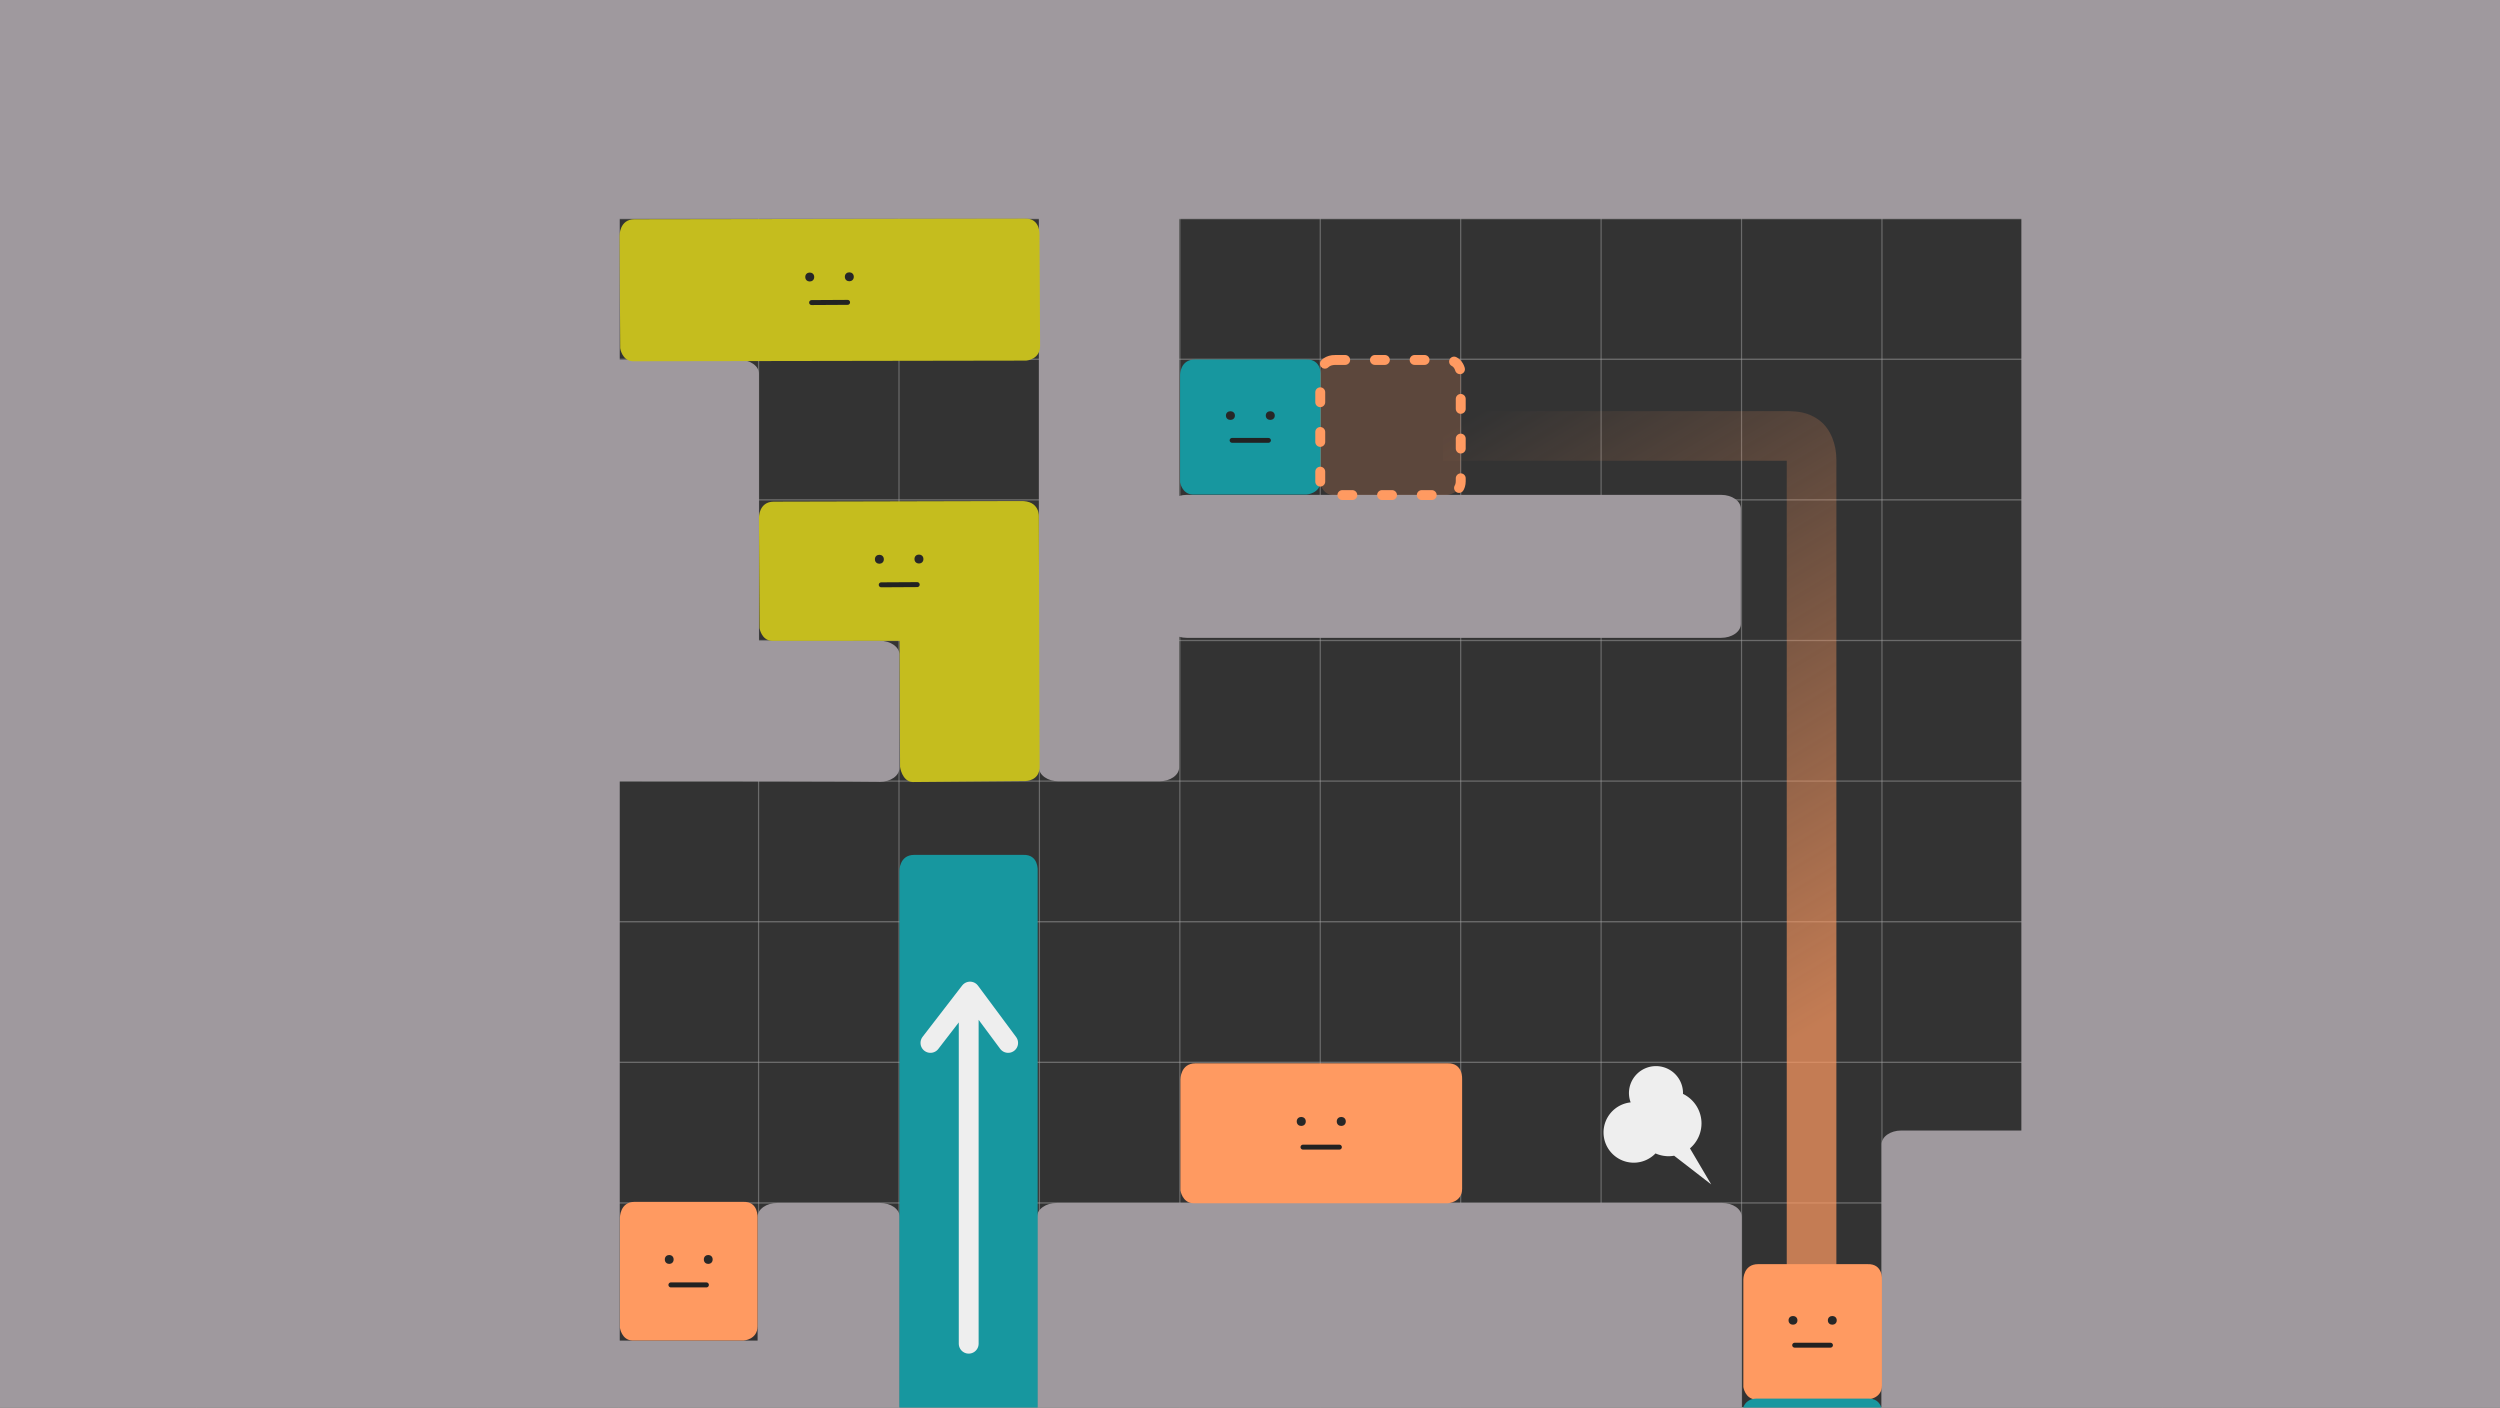 <svg xmlns="http://www.w3.org/2000/svg" xmlns:xlink="http://www.w3.org/1999/xlink" xml:space="preserve" width="1904" height="1072"><rect width="100%" height="100%" fill="#333333" stroke="none"/><defs><linearGradient id="a"><stop offset="0" style="stop-color:#ff9a61;stop-opacity:1"/><stop offset="1" style="stop-color:#ff9a61;stop-opacity:0"/></linearGradient><linearGradient xlink:href="#a" id="b" x1="1394.209" x2="1120.505" y1="775.78" y2="317.79" gradientUnits="userSpaceOnUse"/></defs><g style="display:inline;mix-blend-mode:normal"><g style="display:inline;opacity:.5"><path d="M41.943 169.083H1858.889M41.943 276.173H1858.889M41.943 383.264H1858.889M41.943 490.354H1858.889M41.943 597.444H1858.889M41.943 704.534H1858.889M41.943 811.625H1858.889M41.943 918.715H1858.889" style="display:inline;fill:none;fill-opacity:1;stroke:#a4a4a4;stroke-width:1.002;stroke-linecap:round;stroke-linejoin:round;stroke-dasharray:none;stroke-opacity:1" transform="translate(6.959 -2.553)"/></g><g style="display:inline;opacity:.5;stroke-width:.897"><path d="M897.609 58.718v859.807M1004.554 58.718v859.807m106.945-859.807v859.807m106.945-859.807v859.807m106.945-859.807v859.807m106.945-859.807v859.807m106.945-859.807v859.807m106.945-859.807v859.807m106.945-859.807v859.807m106.945-859.807v859.807M790.663 58.718v859.807M683.718 58.718v859.807M576.772 58.718v859.807M469.827 58.718v859.807M362.881 58.718v859.807M255.936 58.718v859.807M148.99 58.718v859.807" style="fill:none;fill-opacity:1;stroke:#a4a4a4;stroke-width:.898;stroke-linecap:round;stroke-linejoin:round;stroke-dasharray:none;stroke-opacity:1" transform="matrix(1 0 0 1.244 .959 -71.469)"/></g><path d="M-6-4v1084h690.84c.118-.533.346-1.041.346-1.598V926.709c0-5.84-6.708-10.541-15.041-10.541h-78.104c-8.333 0-15.041 4.701-15.041 10.541V1021H472V594.975c204.474 0 197.959.5 197.959.5 8.333 0 15.041-4.701 15.041-10.541v-86.393C685 492.701 678.292 488 669.959 488H578V284.541C578 278.701 571.292 274 562.959 274H472V166.586h319.252v417.903c0 5.84 6.71 10.541 15.043 10.541h76.689c8.333 0 15.041-4.701 15.041-10.541v-99.528c1.797.529 3.772.822 5.85.822h406.908c8.333 0 15.043-4.703 15.043-10.543v-87.811c0-5.84-6.71-10.541-15.043-10.541H903.875c-2.077 0-4.053.291-5.85.82V166.586H1539.5V861h-91.459c-8.333 0-15.041 4.701-15.041 10.541V1080h477V-4Zm810.879 920.168c-8.333 0-15.041 4.701-15.041 10.541V1080h536.694V926.709c0-5.84-6.708-10.541-15.041-10.541z" style="display:inline;mix-blend-mode:normal;fill:#9f999e;fill-opacity:1;stroke:none;stroke-width:.5;stroke-linecap:round;stroke-linejoin:round"/><g style="display:inline;stroke-width:1.018"><path d="M696.068 808.51h83.887c11.993-.42 11.071 12.127 11.071 12.127V903.606c0 10.252-10.687 10.936-10.687 10.936h-86.104c-8.192-.4-9.505-9.761-9.505-9.761v-84.156s-.075-12.115 11.338-12.115z" style="opacity:1;mix-blend-mode:normal;fill:#ff9a61;fill-opacity:1;stroke-width:7.694;stroke-linecap:round;stroke-linejoin:round;stroke-dasharray:7.694,15.388" transform="matrix(.993 0 0 .972 647.791 176.905)"/><g style="display:inline;stroke-width:1.018" transform="matrix(.993 0 0 .972 647.657 174.977)"><circle cx="722.949" cy="854.531" r="3.408" style="fill:#272727;fill-opacity:1;stroke:none;stroke-width:3.847;stroke-linecap:round;stroke-linejoin:round;stroke-dasharray:none;stroke-dashoffset:0;stroke-opacity:1"/><circle cx="753.094" cy="854.531" r="3.408" style="fill:#272727;fill-opacity:1;stroke:none;stroke-width:3.847;stroke-linecap:round;stroke-linejoin:round;stroke-dasharray:none;stroke-dashoffset:0;stroke-opacity:1"/><path d="M724.26 873.994h27.393" style="fill:none;fill-opacity:1;stroke:#222;stroke-width:3.847;stroke-linecap:round;stroke-linejoin:round;stroke-dasharray:none;stroke-dashoffset:0;stroke-opacity:1"/></g></g><g style="display:inline;stroke-width:1.018"><path d="M696.068 808.51h83.887c11.993-.42 11.071 12.127 11.071 12.127V903.606c0 10.252-10.687 10.936-10.687 10.936h-86.104c-8.192-.4-9.505-9.761-9.505-9.761v-84.156s-.075-12.115 11.338-12.115z" style="opacity:1;mix-blend-mode:normal;fill:#ff9a61;fill-opacity:1;stroke-width:7.694;stroke-linecap:round;stroke-linejoin:round;stroke-dasharray:7.694,15.388" transform="matrix(.986 0 0 .996 -203.017 110.064)"/><g style="display:inline;stroke-width:1.018" transform="matrix(.986 0 0 .996 -203.15 108.089)"><circle cx="722.949" cy="854.531" r="3.408" style="fill:#272727;fill-opacity:1;stroke:none;stroke-width:3.847;stroke-linecap:round;stroke-linejoin:round;stroke-dasharray:none;stroke-dashoffset:0;stroke-opacity:1"/><circle cx="753.094" cy="854.531" r="3.408" style="fill:#272727;fill-opacity:1;stroke:none;stroke-width:3.847;stroke-linecap:round;stroke-linejoin:round;stroke-dasharray:none;stroke-dashoffset:0;stroke-opacity:1"/><path d="M724.26 873.994h27.393" style="fill:none;fill-opacity:1;stroke:#222;stroke-width:3.847;stroke-linecap:round;stroke-linejoin:round;stroke-dasharray:none;stroke-dashoffset:0;stroke-opacity:1"/></g></g><g style="display:inline;stroke-width:.992"><path d="M696.069 808.51c-11.413 0-11.338 12.115-11.338 12.115v84.156s1.312 9.36 9.504 9.76h192.008s10.688-.683 10.688-10.936v-82.969s.92-12.547-11.072-12.127z" style="opacity:1;mix-blend-mode:normal;fill:#ff9a61;fill-opacity:1;stroke-width:7.502;stroke-linecap:round;stroke-linejoin:round;stroke-dasharray:7.502,15.003" transform="matrix(1.011 0 0 1.005 206.759 -2.716)"/><g style="display:inline;stroke-width:.992" transform="matrix(1.011 0 0 1.005 260.136 -4.708)"><circle cx="722.949" cy="854.531" r="3.408" style="fill:#272727;fill-opacity:1;stroke:none;stroke-width:3.751;stroke-linecap:round;stroke-linejoin:round;stroke-dasharray:none;stroke-dashoffset:0;stroke-opacity:1"/><circle cx="753.094" cy="854.531" r="3.408" style="fill:#272727;fill-opacity:1;stroke:none;stroke-width:3.751;stroke-linecap:round;stroke-linejoin:round;stroke-dasharray:none;stroke-dashoffset:0;stroke-opacity:1"/><path d="M724.26 873.994h27.393" style="fill:none;fill-opacity:1;stroke:#222;stroke-width:3.751;stroke-linecap:round;stroke-linejoin:round;stroke-dasharray:none;stroke-dashoffset:0;stroke-opacity:1"/></g></g><g style="display:inline;stroke-width:1.012"><path d="M696.068 808.51h83.887c11.993-.42 11.071 12.127 11.071 12.127V903.606c0 10.252-10.687 10.936-10.687 10.936h-86.104c-8.192-.4-9.505-9.761-9.505-9.761v-84.156s-.075-12.115 11.338-12.115z" style="opacity:1;mix-blend-mode:normal;fill:#17979f;fill-opacity:1;stroke-width:7.648;stroke-linecap:round;stroke-linejoin:round;stroke-dasharray:7.648,15.296" transform="matrix(1.007 0 0 .97 209.215 -510.472)"/><g style="display:inline;stroke-width:1.012" transform="matrix(1.007 0 0 .97 209.08 -512.396)"><circle cx="722.949" cy="854.531" r="3.408" style="fill:#272727;fill-opacity:1;stroke:none;stroke-width:3.824;stroke-linecap:round;stroke-linejoin:round;stroke-dasharray:none;stroke-dashoffset:0;stroke-opacity:1"/><circle cx="753.094" cy="854.531" r="3.408" style="fill:#272727;fill-opacity:1;stroke:none;stroke-width:3.824;stroke-linecap:round;stroke-linejoin:round;stroke-dasharray:none;stroke-dashoffset:0;stroke-opacity:1"/><path d="M724.26 873.994h27.393" style="fill:none;fill-opacity:1;stroke:#222;stroke-width:3.824;stroke-linecap:round;stroke-linejoin:round;stroke-dasharray:none;stroke-dashoffset:0;stroke-opacity:1"/></g></g><path d="M1337.918 1065.155h84.479c12.077-.42 11.149 12.127 11.149 12.127v-4.925l-107.047 1.175v3.738s-.076-12.115 11.418-12.115zM696.209 651.083h83.118c11.883-.42 10.97 12.127 10.97 12.127v414.081l-105.322 1.175V663.199s-.074-12.115 11.234-12.115z" style="display:inline;opacity:1;mix-blend-mode:normal;fill:#17979f;fill-opacity:1;stroke-width:7.559;stroke-linecap:round;stroke-linejoin:round;stroke-dasharray:7.559,15.118"/><g style="display:inline"><path d="M589.27 381.236C577.857 381.265 578 393.416 578 393.416l.475 84.154s1.366 9.353 9.561 9.707l97.113-.068.326 95.984s1.366 11.025 9.561 11.584l86.102-.766s10.663-.121 10.625-10.818l-.588-190.365c0 0 1.071-12.552-14.035-12.064z" style="display:inline;opacity:1;mix-blend-mode:normal;fill:#c5bd1e;fill-opacity:1;stroke-width:7.559;stroke-linecap:round;stroke-linejoin:round;stroke-dasharray:7.559,15.118" transform="translate(-2.6e-7 .826)"/><g style="display:inline" transform="rotate(-.323 -75330.177 10080.559)"><circle cx="722.949" cy="854.531" r="3.408" style="fill:#272727;fill-opacity:1;stroke:none;stroke-width:3.78;stroke-linecap:round;stroke-linejoin:round;stroke-dasharray:none;stroke-dashoffset:0;stroke-opacity:1"/><circle cx="753.094" cy="854.531" r="3.408" style="fill:#272727;fill-opacity:1;stroke:none;stroke-width:3.78;stroke-linecap:round;stroke-linejoin:round;stroke-dasharray:none;stroke-dashoffset:0;stroke-opacity:1"/><path d="M724.26 873.994h27.393" style="fill:none;fill-opacity:1;stroke:#222;stroke-width:3.78;stroke-linecap:round;stroke-linejoin:round;stroke-dasharray:none;stroke-dashoffset:0;stroke-opacity:1"/></g></g><g style="display:inline;opacity:1"><path d="M699.069 808.415c-11.413.001-11.339 12.359-11.339 12.359l-.009 85.831s1.313 9.547 9.505 9.954l299.6 1.194s10.687-.698 10.688-11.155l.01-84.622c0 0.0.924-12.797-11.069-12.367l-297.385-1.193z" style="display:inline;opacity:1;mix-blend-mode:normal;fill:#c5bd1e;fill-opacity:1;stroke-width:7.559;stroke-linecap:round;stroke-linejoin:round;stroke-dasharray:7.559,15.118" transform="rotate(-.323 -113189.97 38791.105)"/><g style="display:inline" transform="rotate(-.323 -113487.113 19380.36)"><circle cx="722.949" cy="854.531" r="3.408" style="fill:#272727;fill-opacity:1;stroke:none;stroke-width:3.78;stroke-linecap:round;stroke-linejoin:round;stroke-dasharray:none;stroke-dashoffset:0;stroke-opacity:1"/><circle cx="753.094" cy="854.531" r="3.408" style="fill:#272727;fill-opacity:1;stroke:none;stroke-width:3.78;stroke-linecap:round;stroke-linejoin:round;stroke-dasharray:none;stroke-dashoffset:0;stroke-opacity:1"/><path d="M724.26 873.994h27.393" style="fill:none;fill-opacity:1;stroke:#222;stroke-width:3.78;stroke-linecap:round;stroke-linejoin:round;stroke-dasharray:none;stroke-dashoffset:0;stroke-opacity:1"/></g></g><path d="M702.409 985.177v-266m-29.146 36.924L703.414 717l29.029 39.101" style="fill:none;fill-opacity:1;stroke:#eee;stroke-width:15.118;stroke-linecap:round;stroke-linejoin:round;stroke-dasharray:none;stroke-dashoffset:0;stroke-opacity:1" transform="translate(35.355 38.184)"/><path d="M1261.197 811.952a20.588 20.588 0 0 0-20.588 20.588 20.588 20.588 0 0 0 1.295 7.035 23.052 23.052 0 0 0-20.651 22.88 23.052 23.052 0 0 0 23.052 23.052 23.052 23.052 0 0 0 16.526-7.061 24.987 24.987 0 0 0 10.045 2.134 24.987 24.987 0 0 0 4.135-.381l28.242 21.849-16.175-27.449a24.987 24.987 0 0 0 8.784-19.006 24.987 24.987 0 0 0-14.117-22.495 20.588 20.588 0 0 0 .04-.557 20.588 20.588 0 0 0-20.588-20.588z" style="display:inline;mix-blend-mode:normal;fill:#eee;fill-opacity:1;stroke:none;stroke-width:15.118;stroke-linecap:round;stroke-linejoin:round;stroke-opacity:1"/><path d="M1016.913 274.144h84.445c12.072-.408 11.145 11.768 11.145 11.768v80.518c0 9.95-10.758 10.613-10.758 10.613h-86.677c-8.246-.388-9.569-9.472-9.569-9.472v-81.669s-.075-11.757 11.414-11.757z" style="display:inline;opacity:1;mix-blend-mode:normal;fill:#ff9a61;fill-opacity:.2;stroke:#ff9a61;stroke-width:7.559;stroke-linecap:round;stroke-linejoin:round;stroke-dasharray:7.559,22.677;stroke-dashoffset:0;stroke-opacity:1"/><path d="M1099.022 313.102v37.797h261.766v614.665h37.797V350.061c.036-11.328-4.22-23.426-13.043-29.998-8.823-6.572-17.384-6.709-23.078-6.943-.259-.011-.518-.017-.777-.018z" style="display:inline;opacity:.71;mix-blend-mode:normal;fill:url(#b);stroke-linecap:square;stroke-linejoin:round"/></g></svg>